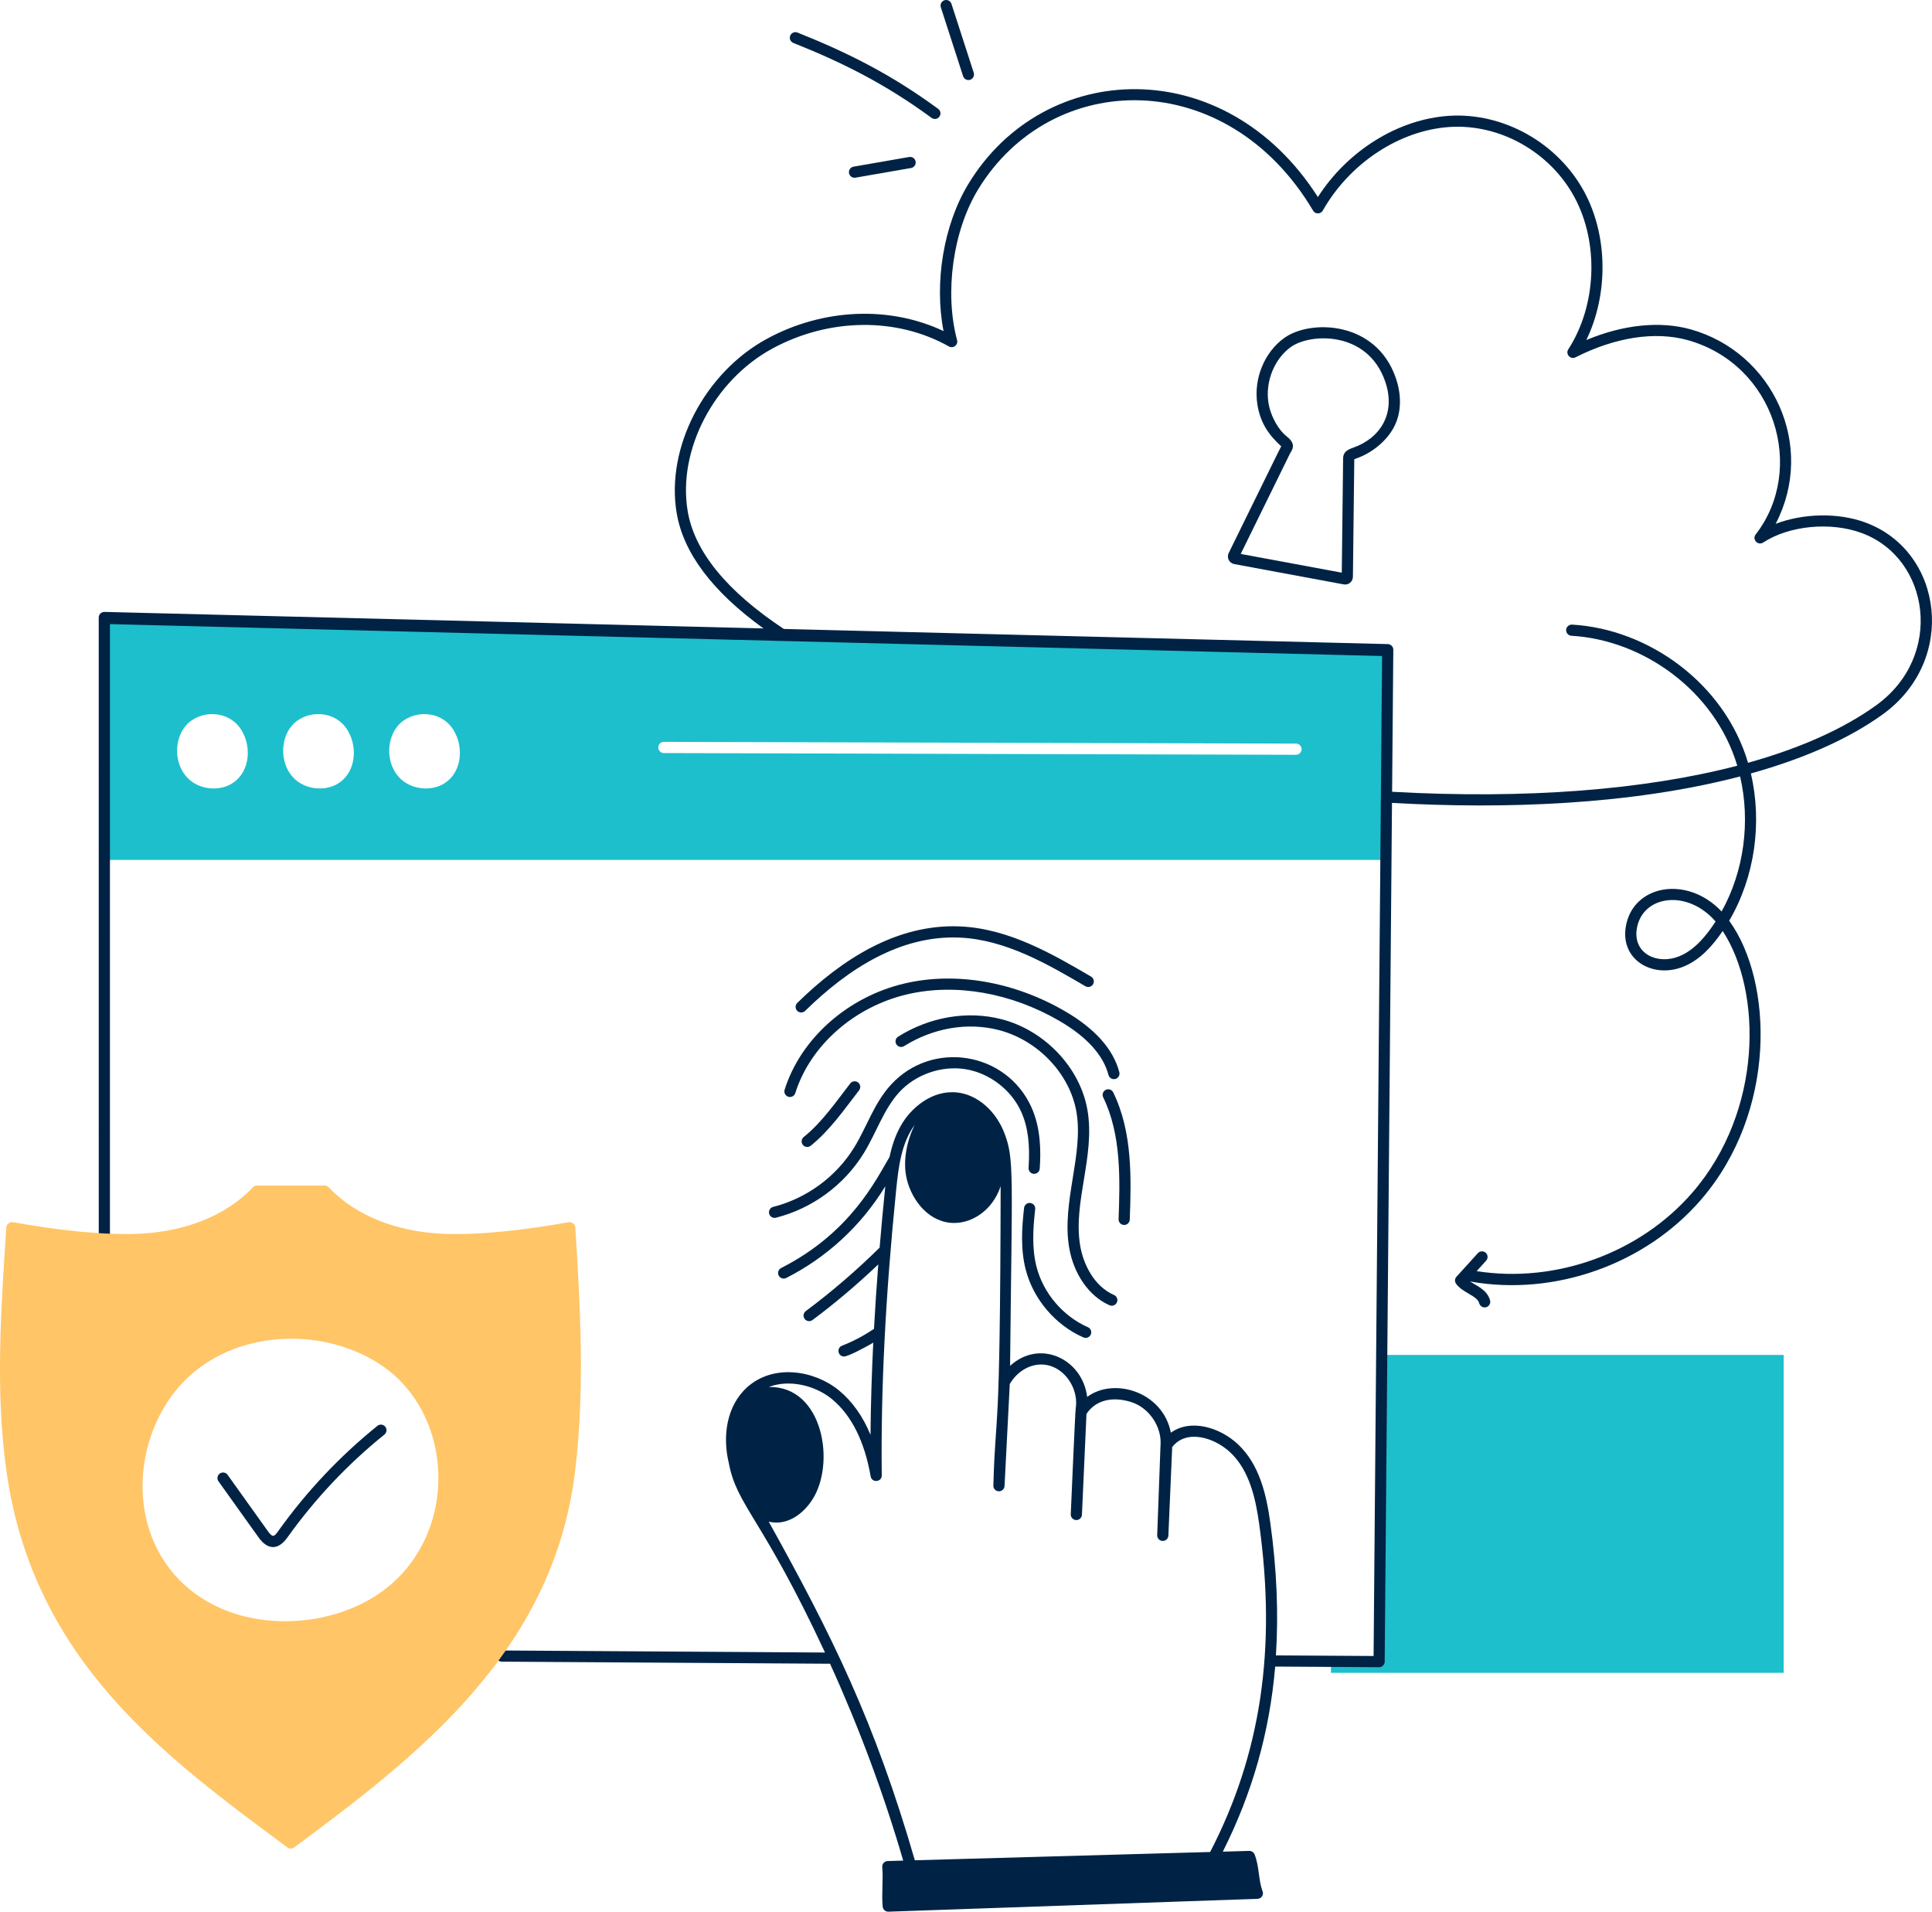 <svg xmlns="http://www.w3.org/2000/svg" width="473" height="468" viewBox="0 0 473 468" fill="none"><g clip-path="url(#clip0_1660_580)"><path d="M436.685 331.71V409.528H325.847V406.71L337.64 406.784L338.285 331.71H436.685Z" fill="#1DBFCC"></path><path d="M25.542 151.39V210.521H339.409L339.74 159.269L25.542 151.39ZM56.149 192.166C52.961 193.749 48.686 193.105 46.125 190.657C42.522 187.216 42.55 180.969 45.554 177.586C48.925 173.745 56.133 173.639 59.227 178.929C61.77 183.274 61.069 189.718 56.151 192.166H56.149ZM82.13 192.166C78.942 193.749 74.649 193.105 72.088 190.657C68.509 187.206 68.496 180.988 71.517 177.586C74.886 173.745 82.096 173.639 85.19 178.929C87.733 183.274 87.032 189.718 82.132 192.166H82.13ZM108.095 192.166C104.907 193.749 100.632 193.105 98.053 190.657C94.502 187.236 94.435 181.065 97.481 177.586C100.817 173.786 108.042 173.609 111.155 178.929C113.698 183.274 112.997 189.718 108.096 192.166H108.095ZM317.277 184.784L162.528 184.361C161.772 184.361 161.163 183.736 161.163 182.98C161.163 182.224 161.772 181.617 162.528 181.617L317.295 182.041C318.051 182.041 318.66 182.667 318.66 183.421C318.66 184.176 318.033 184.784 317.277 184.784Z" fill="#1DBFCC"></path><path d="M456.788 127.942C450.056 125.442 441.492 125.658 434.729 128.234C444.672 109.118 434.091 86.293 413.927 80.63C406.362 78.533 397.415 79.468 388.371 83.244C393.777 72.088 393.698 57.748 387.862 46.946C381.365 34.959 368.057 27.495 354.746 28.356C342.282 29.169 329.913 36.894 322.65 48.243C299.962 12.718 255.688 14.408 237.095 45.01C231.013 55.009 228.688 69.126 231 81.053C217.808 74.821 201.523 75.469 187.767 82.938C172.485 91.243 162.98 109.568 165.659 125.566C167.294 135.358 174.44 144.847 186.916 153.848L25.576 149.803C24.746 149.816 24.172 150.432 24.172 151.171C24.172 152.332 24.177 300.799 24.177 301.961C24.177 302.717 24.79 303.33 25.546 303.33C26.303 303.33 26.916 302.717 26.916 301.961V152.793L338.364 160.603L336.286 405.407L312.377 405.26C313.039 394.979 312.587 384.206 310.995 372.748C310.067 366.079 308.404 358.586 303.108 353.6C298.639 349.396 291.468 347.265 286.659 350.739C284.701 340.714 272.717 337.097 266.165 341.982C265.021 332.688 254.583 327.701 247.293 334.373C247.761 287.618 248.339 283.858 245.958 277.546C243.83 271.904 239.229 267.937 234.236 267.438C228.224 266.834 222.985 271.165 220.465 275.718C219.156 278.08 218.345 280.583 217.784 283.233C214.5 288.714 208.335 301.743 191.245 310.425C190.571 310.768 190.302 311.592 190.645 312.265C190.988 312.939 191.812 313.206 192.487 312.865C202.365 307.846 210.768 300.188 216.742 290.423C216.232 295.376 215.761 300.53 215.352 305.433C209.676 311.036 203.599 316.266 197.276 320.969C196.67 321.42 196.543 322.277 196.996 322.883C197.45 323.492 198.308 323.612 198.912 323.163C204.512 318.999 209.906 314.413 215.022 309.54C214.603 314.93 214.254 320.189 213.973 325.329C211.397 327.045 208.83 328.404 206.148 329.442C204.743 329.985 205.13 332.087 206.642 332.087C207.717 332.087 212.423 329.531 213.793 328.7C213.411 336.469 213.184 343.98 213.122 351.26C211.239 346.715 208.664 343.083 205.417 340.406C199.415 335.46 189.357 333.812 182.91 339.624C177.883 344.158 176.842 351.595 178.425 358.154C180.415 368.746 186.512 371.311 201.983 404.559L122.863 404.058H122.855C122.103 404.058 121.489 404.665 121.485 405.417C121.481 406.173 122.09 406.79 122.845 406.794L203.215 407.303C210.322 422.917 216.358 439.152 221.128 455.498L217.323 455.605C216.534 455.627 215.925 456.309 215.998 457.099C216.275 460.095 215.802 463.544 216.101 466.762C216.166 467.468 216.76 468.004 217.463 468.004C217.48 468.004 217.495 468.004 217.512 468.004L307.882 464.854C308.829 464.822 309.454 463.861 309.108 462.983C308.085 460.401 308.354 457.008 307.157 453.989C306.945 453.454 306.447 453.13 305.846 453.124L299.374 453.305C306.576 438.994 310.829 424.112 312.196 407.998L337.629 408.155H337.638C338.389 408.155 339 407.55 339.007 406.799C339.155 389.343 340.587 220.938 340.794 196.561C368.259 198.105 399.185 197.083 426.019 190.084C428.586 201.13 426.99 213.256 421.489 223.145C413.024 214.146 399.617 216.61 398.01 227.003C396.756 235.121 404.777 239.623 412.134 236.65C416.233 234.995 419.28 231.559 421.758 227.92C431.411 242.69 431.637 271.918 414.394 291.893C401.562 306.757 380.919 314.249 361.518 311.189L363.842 308.628C364.349 308.068 364.307 307.204 363.747 306.696C363.187 306.189 362.32 306.231 361.813 306.79L356.577 312.562C356.142 313.041 356.103 313.758 356.482 314.283C358.098 316.515 361.671 317.202 362.152 319.049C362.344 319.791 363.103 320.22 363.821 320.029C364.554 319.84 364.993 319.091 364.802 318.361C364.116 315.728 361.403 314.731 359.795 313.653C359.871 313.681 359.936 313.726 360.017 313.741C380.533 317.38 402.726 309.602 416.469 293.683C435.069 272.136 434.133 240.294 423.349 225.407C429.614 214.735 431.485 201.429 428.655 189.353C441.617 185.734 452.53 180.923 460.826 174.967C479.334 161.719 475.731 134.979 456.784 127.948L456.788 127.942ZM223.973 455.414C214.091 421.278 203.677 400.383 188.202 372.52C192.527 373.561 196.454 370.863 198.85 367.181C204.672 358.24 201.484 339.272 188.216 339.547C193.301 337.6 199.666 339.209 203.676 342.514C208.458 346.457 211.647 352.823 213.158 361.435C213.446 363.081 215.894 362.856 215.876 361.183C215.628 340.117 216.778 317.287 219.392 291.387C219.949 285.858 220.654 279.816 223.959 275.369C221.965 279.255 221.17 284.004 221.802 287.693C222.718 293.023 226.715 298.739 232.587 299.35C237.465 299.862 242.916 296.599 244.983 290.403C244.863 355.685 243.75 343.783 243.199 363.651C243.159 364.43 243.78 365.089 244.568 365.089C245.292 365.089 245.897 364.522 245.934 363.791L247.219 338.809C249.531 334.878 253.868 333.082 257.642 334.564C261.542 336.092 264.029 340.658 263.363 344.779C263.238 345.321 262.244 368.473 262.148 370.702C262.113 371.477 262.732 372.131 263.518 372.131C264.245 372.131 264.853 371.559 264.886 370.824L265.996 346.143C268.16 342.846 272.214 341.747 276.95 343.242C281.318 344.621 284.47 349.275 284.126 353.84C284.112 354.025 284.223 350.987 283.309 375.812C283.276 376.584 283.892 377.239 284.679 377.239C285.409 377.239 286.015 376.664 286.047 375.929L286.98 354.27C290.364 349.846 297.217 351.815 301.23 355.593C305.909 359.998 307.421 366.929 308.282 373.127C312.53 403.691 308.708 429.356 296.275 453.39L223.977 455.416L223.973 455.414ZM411.11 234.111C405.73 236.286 399.788 233.438 400.721 227.419C401.987 219.225 413.019 217.521 420.018 225.595C417.795 229.025 414.89 232.584 411.11 234.111ZM459.233 172.739C451.179 178.52 440.594 183.211 427.965 186.739C422.188 167.23 403.537 153.985 384.875 152.911C384.114 152.898 383.472 153.446 383.429 154.199C383.385 154.954 383.962 155.601 384.717 155.644C402.195 156.649 419.831 169.029 425.326 187.457C402.567 193.39 373.53 195.666 340.82 193.837L341.116 159.063C341.122 158.315 340.527 157.702 339.781 157.683L191.899 153.975C177.938 144.726 170.014 135.019 168.358 125.116C165.863 110.215 174.77 93.117 189.073 85.343C202.95 77.811 219.52 77.608 232.321 84.817C233.376 85.412 234.63 84.44 234.316 83.271C231.202 71.654 233.306 56.504 239.434 46.43C257.451 16.777 300.435 16.066 321.481 51.572C322.041 52.517 323.353 52.427 323.851 51.55C330.455 39.92 342.651 31.888 354.923 31.088C367.198 30.287 379.453 37.184 385.452 48.248C391.513 59.466 390.899 74.791 383.958 85.515C383.203 86.68 384.479 88.107 385.728 87.477C395.455 82.547 405.213 81.054 413.189 83.266C434.658 89.296 442.209 114.894 429.835 130.835C428.891 132.051 430.383 133.659 431.668 132.818C438.051 128.651 448.214 127.676 455.833 130.508C472.5 136.691 476.071 160.685 459.233 172.739Z" fill="#002345"></path><path d="M252.238 294.504C251.491 294.411 250.807 294.956 250.722 295.708C250.162 300.604 249.825 305.828 251.132 310.875C253.003 318.09 258.411 324.431 265.244 327.419C265.949 327.727 266.749 327.397 267.049 326.715C267.352 326.023 267.037 325.216 266.343 324.912C260.261 322.251 255.449 316.609 253.783 310.187C252.587 305.575 252.913 300.651 253.442 296.019C253.528 295.268 252.989 294.589 252.237 294.504H252.238Z" fill="#002345"></path><path d="M188.301 297.121C188.483 297.831 189.204 298.299 189.966 298.112C198.859 295.861 206.707 290.088 211.5 282.275C214.56 277.286 216.373 271.503 220.167 267.377C224.163 263.031 230.511 260.816 236.348 261.747C242.182 262.675 247.534 266.744 249.984 272.114C251.634 275.731 252.216 280.114 251.819 285.911C251.767 286.665 252.337 287.318 253.093 287.37C253.844 287.409 254.501 286.852 254.553 286.097C254.823 282.154 254.903 276.295 252.477 270.978C246.317 257.471 228.232 254.557 218.149 265.524C214.004 270.033 212.195 275.901 209.165 280.844C204.743 288.053 197.501 293.381 189.295 295.458C188.562 295.644 188.117 296.388 188.303 297.121H188.301Z" fill="#002345"></path><path d="M273.444 318.84C273.749 318.148 273.434 317.341 272.742 317.037C267.745 314.843 265.18 309.331 264.446 304.906C262.672 294.231 268.172 283.032 266.236 271.763C264.455 261.397 255.795 252.246 245.176 249.512C236.858 247.371 227.641 248.928 219.885 253.785C219.244 254.187 219.05 255.032 219.452 255.671C219.854 256.313 220.7 256.502 221.34 256.104C228.459 251.642 236.897 250.206 244.492 252.162C254.101 254.635 261.932 262.886 263.537 272.224C265.325 282.641 259.899 294.253 261.742 305.352C262.831 311.902 266.622 317.339 271.638 319.542C272.338 319.849 273.142 319.526 273.443 318.84H273.444Z" fill="#002345"></path><path d="M208.155 265.246C204.505 269.977 201.143 274.854 196.77 278.356C196.179 278.829 196.086 279.69 196.558 280.28C197.032 280.869 197.893 280.965 198.484 280.492C203.124 276.775 206.677 271.645 210.325 266.917C210.788 266.319 210.676 265.46 210.077 264.998C209.478 264.536 208.618 264.648 208.155 265.246Z" fill="#002345"></path><path d="M275.18 299.889C275.195 299.889 275.212 299.889 275.228 299.889C275.962 299.889 276.569 299.307 276.596 298.568C276.94 288.586 277.332 277.273 272.549 267.438C272.221 266.759 271.4 266.473 270.72 266.805C270.04 267.135 269.756 267.953 270.086 268.633C274.57 277.856 274.192 288.809 273.859 298.473C273.833 299.227 274.425 299.861 275.182 299.887L275.18 299.889Z" fill="#002345"></path><path d="M193.399 268.56C193.982 268.56 194.522 268.186 194.706 267.602C198.381 255.93 209.161 246.433 222.173 243.41C233.983 240.666 247.547 243.046 259.383 249.94C266.066 253.831 270.103 258.284 271.385 263.173C271.578 263.905 272.327 264.334 273.057 264.15C273.788 263.958 274.226 263.21 274.035 262.48C272.562 256.861 268.098 251.847 260.763 247.576C248.325 240.333 234.035 237.843 221.55 240.744C207.615 243.983 196.051 254.204 192.092 266.781C191.814 267.666 192.48 268.562 193.399 268.562V268.56Z" fill="#002345"></path><path d="M197.111 247.48C207.516 237.282 220.332 228.909 234.904 229.532C246.171 230.008 256.563 236.083 265.733 241.444C266.387 241.823 267.225 241.608 267.607 240.954C267.989 240.301 267.769 239.463 267.117 239.082C257.672 233.562 246.967 227.304 235.02 226.798C219.613 226.131 206.127 234.811 195.193 245.526C194.654 246.055 194.645 246.922 195.173 247.461C195.701 247.999 196.569 248.009 197.11 247.48H197.111Z" fill="#002345"></path><path d="M314.443 82.717C309.543 86.216 306.881 92.726 307.821 98.913C308.54 103.652 310.745 106.578 313.676 109.269C313.425 109.652 310.953 114.762 300.812 135.394C300.257 136.519 300.932 137.865 302.169 138.094L328.979 143.067C330.145 143.284 331.211 142.397 331.225 141.224C331.315 132.832 331.458 120.841 331.563 112.423C331.734 112.341 331.992 112.252 332.151 112.196C336.001 110.871 340.125 107.566 341.772 103.49C343.098 100.269 343.064 96.327 341.677 92.394C336.813 78.507 320.797 78.167 314.445 82.715L314.443 82.717ZM331.252 109.613C329.601 110.186 328.766 110.853 328.825 112.422C328.762 117.62 328.638 127.277 328.499 140.196L303.76 135.608L315.887 110.903C315.919 110.839 315.965 110.776 316.007 110.712C316.861 109.418 316.843 108.228 314.896 106.734C313.269 105.485 311.087 102.158 310.532 98.504C309.756 93.39 312.02 87.814 316.04 84.944C320.779 81.554 334.758 80.917 339.095 93.303C341.904 101.259 337.812 107.339 331.256 109.614L331.252 109.613Z" fill="#002345"></path><path d="M235.789 18.648C235.976 19.227 236.514 19.596 237.092 19.596C238.016 19.596 238.682 18.694 238.395 17.806L232.944 0.948C232.711 0.228 231.942 -0.17 231.22 0.067C230.5 0.299 230.106 1.071 230.338 1.789L235.789 18.647V18.648Z" fill="#002345"></path><path d="M208.972 40.8C208.227 40.929 207.728 41.638 207.857 42.383C207.987 43.126 208.693 43.625 209.442 43.496L223.052 41.13C223.798 41.001 224.297 40.292 224.167 39.547C224.037 38.802 223.325 38.304 222.583 38.434L208.972 40.8Z" fill="#002345"></path><path d="M194.227 10.51C206.349 15.341 216.834 20.604 228.067 28.859C228.679 29.309 229.536 29.174 229.982 28.568C230.431 27.96 230.3 27.102 229.691 26.655C218.367 18.334 207.738 12.95 195.243 7.97C194.542 7.69 193.744 8.031 193.464 8.734C193.184 9.435 193.527 10.232 194.229 10.511L194.227 10.51Z" fill="#002345"></path><path d="M92.395 349.067C83.181 356.501 75.023 365.156 68.145 374.79C67.115 376.235 66.785 376.533 65.52 374.765L55.723 361.057C55.283 360.442 54.426 360.3 53.811 360.739C53.195 361.178 53.053 362.032 53.492 362.648L63.289 376.356C65.513 379.465 68.071 379.605 70.373 376.38C77.107 366.947 85.094 358.475 94.115 351.196C94.703 350.721 94.795 349.86 94.32 349.272C93.845 348.683 92.982 348.591 92.394 349.067H92.395Z" fill="#002345"></path><path d="M140.859 300.562C140.803 299.696 140.012 299.071 139.163 299.219C129.453 300.985 116.479 302.625 106.99 301.961C97.206 301.281 87.218 297.838 80.51 290.694C80.234 290.4 79.865 290.233 79.477 290.233H62.911C62.524 290.233 62.156 290.399 61.88 290.694C55.173 297.837 45.185 301.279 35.382 301.961C25.911 302.624 12.939 300.985 3.227 299.219C2.36 299.071 1.587 299.698 1.531 300.544C0.259 320.555 -1.215 340.732 1.641 360.559C8.311 406.841 40.78 430.331 70.337 452.256C70.852 452.643 71.534 452.643 72.051 452.256C101.625 430.293 135.255 404.796 140.746 360.559C143.215 340.677 142.11 320.555 140.856 300.562H140.859ZM95.749 387.86C85.006 397.194 67.096 399.643 53.754 393.604C33.227 384.288 30.296 359.823 40.911 343.346C54.022 323.11 84.148 323.808 98.146 338.209C103.582 343.825 106.476 351.114 107.175 358.46C108.17 369.045 104.485 380.275 95.751 387.86H95.749Z" fill="#FFC567"></path></g><defs><clipPath id="clip0_1660_580"><rect width="473" height="468" fill="white"></rect></clipPath></defs></svg>
